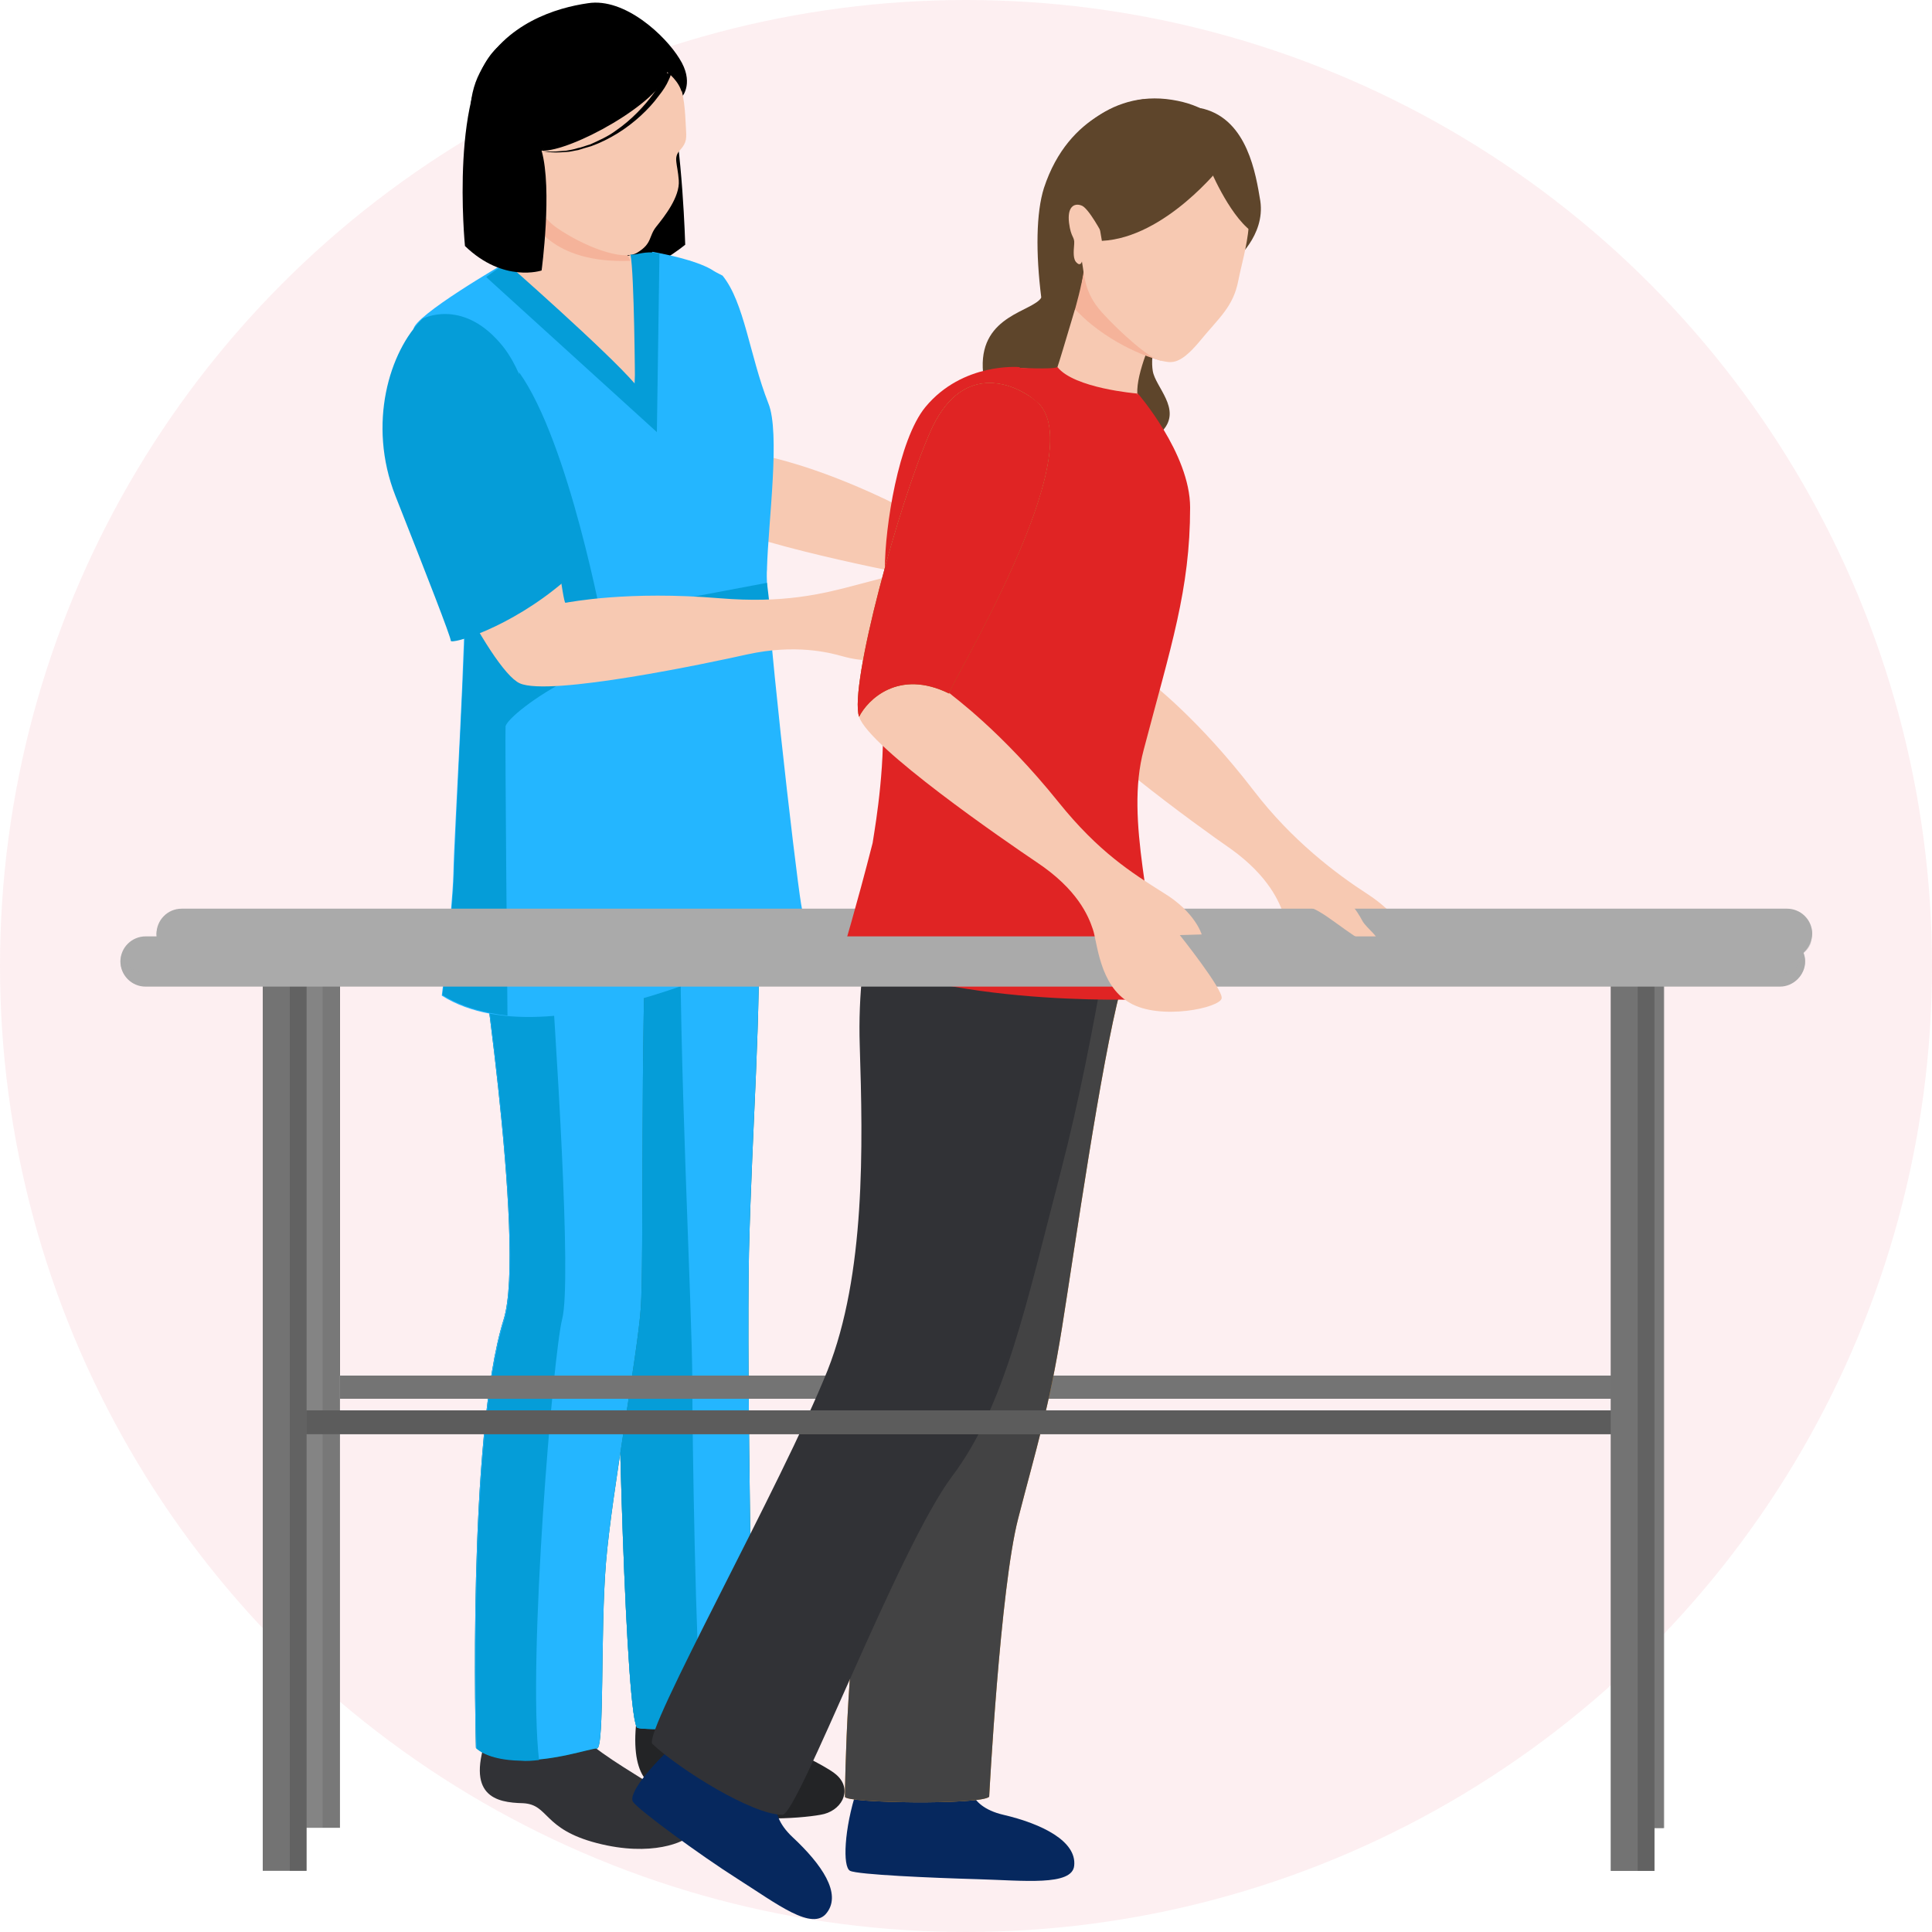 <?xml version="1.0" encoding="utf-8"?>
<!-- Generator: Adobe Illustrator 25.0.0, SVG Export Plug-In . SVG Version: 6.00 Build 0)  -->
<svg version="1.1" id="Layer_1" xmlns="http://www.w3.org/2000/svg" xmlns:xlink="http://www.w3.org/1999/xlink" x="0px" y="0px"
	 viewBox="0 0 300 300" style="enable-background:new 0 0 300 300;" xml:space="preserve">
<style type="text/css">
	.st0{opacity:8.000000e-02;fill:#E13856;enable-background:new    ;}
	.st1{fill:#F7C9B2;}
	.st2{fill:#232426;}
	.st3{fill:#006B69;}
	.st4{fill:#24B6FF;}
	.st5{fill:#059DD8;}
	.st6{fill:#313236;}
	.st7{fill:url(#SVGID_1_);}
	.st8{fill:#F5B39A;}
	.st9{fill:#737373;}
	.st10{opacity:0.7;}
	.st11{fill:#525252;}
	.st12{opacity:0.5;fill:#525252;}
	.st13{fill:#AAAAAA;}
	.st14{opacity:0.5;fill:#AAAAAA;}
	.st15{opacity:0.3;fill:#AAAAAA;}
	.st16{fill:#06285E;}
	.st17{fill:#DB8E29;}
	.st18{fill:#434344;}
	.st19{fill:#5E452B;}
	.st20{fill:#A56817;}
	.st21{fill:#E02424;}
</style>
<g id="Page-1">
	<g id="For-you-and-your-partner-Copy-4">
		<g id="Group-4">
			<circle id="Mask-Copy-2" class="st0" cx="150" cy="150" r="150"/>
		</g>
	</g>
</g>
<g>
	<path d="M104,14.5c2,8.8,2.4,23.5,2.4,23.5s-5.8,4.8-9.7,4.4c-3.9-0.5,1.5-26.2,1.5-26.2L104,14.5z"/>
	<path class="st1" d="M170,92.4l3-2.1c0,0-2.7-2.4-8.3-3.3c-5.6-0.8-14.1-2.6-22.7-7.2c-12.5-6.6-21.2-8.5-21.9-8.7
		c-0.2-0.1-6-7.3-8.1-12.5c-0.5,0.3,3.3,4,2.8,4.3c-2.3,1.6-4.7,3.3-7.2,4.8c-0.7,0.4-1.4,0.8-2.2,1.1c1.1,5.5,2.3,9.7,3.5,11
		c3.4,3.7,28,8.6,33.7,9.7c7.3,1.4,10.4,4.4,11.9,6c1.4,1.6,4.3,4.7,9.6,5.4c5.3,0.7,11.6-5.8,11.2-7.2
		C174.9,92.2,170,92.4,170,92.4z"/>
	<g>
		<g>
			<path class="st2" d="M113.6,264.9c0.7,3.6,14.2,8.5,16.5,10.9c2.3,2.3,0.5,5.5-2.7,6c-3.3,0.6-13.2,1.3-16.7-1.3
				c-3.6-2.5-4.3-3.5-7.1-2.9c-2.8,0.5-6.2-2.2-4.5-12.3C100.6,255.1,113.6,264.9,113.6,264.9z"/>
			<path class="st3" d="M117.8,140.7c0.4,17.6-1,33.6-1.5,53.8c-0.4,20.2,0.7,67.1,0.5,70.5c-0.1,3.4-16,3.8-17.8,3.3
				c-1.8-0.5-3.3-55.2-3-71.2c0.3-16,0.3-55.9,0.3-55.9L117.8,140.7z"/>
			<path class="st4" d="M117.8,140.7c0.4,17.6-1,33.6-1.5,53.8c-0.4,20.2,0.7,67.1,0.5,70.5c-0.1,3.4-16,3.8-17.8,3.3
				c-1.8-0.5-3.3-55.2-3-71.2c0.3-16,0.3-55.9,0.3-55.9L117.8,140.7z"/>
			<path class="st5" d="M96.3,141.2l9.4-0.2c-0.4,20.5,1.8,63.1,1.8,73.3c0,8.8,0.5,41.8,1.5,53.8c-4.3,0.5-9,0.5-10,0.2
				c-1.8-0.5-3.3-55.2-3-71.2C96.3,181.1,96.3,141.2,96.3,141.2z"/>
			<path class="st6" d="M89.6,268.8c5.3,6.1,21.1,11.7,17.7,16.1c-0.9,1.1-6.1,3.5-14.6,1.3c-8.5-2.2-7.4-6-11.5-6.2
				c-4.1-0.1-9.1-1-5.4-10.9L89.6,268.8z"/>
			<path class="st3" d="M100.5,139.2c-1.1,22.6-0.5,56.7-1,63.9c-0.5,7.2-4.5,28.7-5.4,39.5c-0.9,10.8-0.2,28.9-1.4,28.9
				c-1.1,0-6.7,2-12,1.8c-5.2-0.1-6.8-1.9-6.8-1.9s-1.4-48.2,4.3-66.5c3.6-11.6-4.4-63.3-4.4-63.3L100.5,139.2z"/>
			<path class="st4" d="M100.5,139.2c-1.1,22.6-0.5,56.7-1,63.9c-0.5,7.2-4.5,28.7-5.4,39.5c-0.9,10.8-0.2,28.9-1.4,28.9
				c-1.1,0-6.7,2-12,1.8c-5.2-0.1-6.8-1.9-6.8-1.9s-1.4-48.2,4.3-66.5c3.6-11.6-4.4-63.3-4.4-63.3L100.5,139.2z"/>
			<path class="st5" d="M73.9,141.7l11-1c1.5,21.2,3.9,58.2,2.4,64.1c-1.4,5.4-5.4,52.9-3.6,68.5c-1,0.1-1.9,0.2-2.9,0.1
				c-5.2-0.1-6.8-1.9-6.8-1.9s-1.4-48.2,4.3-66.5C81.9,193.4,73.9,141.7,73.9,141.7z"/>
		</g>
		<path d="M84.1,23.4c4.5,0.2,18.9-9.5,19.5-12.2c0,0,2.2,1.6,2.4,3.7c0,0,1.8-2.2-0.5-5.8c-2.2-3.6-8.5-9.5-14.2-8.6
			c-4.9,0.7-12.9,3.1-16.8,10.8c-4,7.7,0.5,19.9,8.1,22.9C90.4,37.2,84.1,23.4,84.1,23.4z"/>
		<path class="st1" d="M84.9,23.5c-0.1,1.3-2.2,13-5.8,16.9c-3.6,3.9-3.1,3-3.1,3s23.2,18.5,23.5,18.5c0.2,0.1,1.5-9.4,1.5-9.4
			l-2.9-13c0,0-2.1,1.1-2.2-0.5C95.7,37.5,84.9,23.5,84.9,23.5z"/>
		
			<linearGradient id="SVGID_1_" gradientUnits="userSpaceOnUse" x1="997.707" y1="57.592" x2="997.707" y2="24.482" gradientTransform="matrix(0.999 3.890000e-02 -3.890000e-02 0.999 -917.752 -0.231)">
			<stop  offset="0" style="stop-color:#006B69"/>
			<stop  offset="1" style="stop-color:#02969A"/>
		</linearGradient>
		<path class="st7" d="M71.6,62.8c4.7,4.1,6.4,18.2,6.3,31.9c0,0-0.1,3.1,5.7,0.5C83.6,95.2,80.5,70.9,71.6,62.8z"/>
		<path class="st8" d="M82.7,34.2L82.7,34.2c0,0,2.8,6.8,15.2,6.3l-0.4-0.8c-0.8-0.7-0.9-1.3-1.3-2.2c-0.5-1.3-14.2-10.6-14.2-10.6
			C82.1,27.5,82.5,30.7,82.7,34.2z"/>
		<path class="st1" d="M84.1,23.4c-1.2-2.4-2.6-4.2-4.3-2.8c-1.6,1.4-0.5,3.3,0.2,4.9c0.7,1.6,0.7,4.4,3.3,3.7c0,0-0.7,3.5,3.2,6.2
			c3.9,2.7,10.2,5.3,12.5,3.8c2.3-1.4,1.7-2.5,2.9-4c1.2-1.5,3.7-4.6,3.5-7.2c-0.2-2.7-0.9-3.5,0.2-4.7c1.1-1.2,1-1.9,0.9-3.6
			c-0.1-1.8-0.2-5.7-1.4-7.4c-1.1-1.6-6.2-2.7-9.7,0.8C92,16.5,84.1,23.4,84.1,23.4z"/>
		<g>
			<path d="M103.6,11.2c0,0,1.9,1.4,2.3,3.3c-0.2-0.9,0.3-2.4-0.1-3C105.6,11.1,104.3,11.5,103.6,11.2z"/>
			<path d="M103.6,11.2c-0.9-2-7-1.3-9.6,1.2c-3.5,3.4-9.9,11-9.9,11C88.6,23.6,102.6,15.9,103.6,11.2z"/>
			<path d="M106.1,15C106,14.9,106,14.9,106.1,15C106,14.9,106,14.9,106.1,15z"/>
		</g>
		<path class="st4" d="M119.1,88.4c0-0.1,0-0.1,0-0.2c0.2-7.2,2.1-21,0.2-25.6c-2.9-7.4-3.7-15.6-7.1-19.8c-0.6-0.3-1.2-0.6-1.8-1
			c-2.5-1.4-6.9-2.3-9.1-2.7c-0.9,1-2.8,20.5-2.8,20.5c-4.4-5.1-20-18.8-20-18.8s-14.4,8.3-14.3,10.4c0.1,2,7.5,33,7.9,39.9
			c0.4,6.9-1.6,38.3-1.7,44.6c-0.2,6.3-1.8,18.9-1.8,18.9c17.9,11.3,56.4-9.9,56.4-9.9s0.4,1-0.6-4.3
			C123.5,135.1,118.6,92.4,119.1,88.4z"/>
		<path class="st5" d="M88.5,105.4c5.4-2.7,7.8-5.3,17.9-5.3c10.1,0.1,13.6-2.4,13.6-2.4v0c-0.4-2.9-0.7-5.4-0.9-7.2l-26,4.9
			l-20.8,0.7c-0.3,7.8-1.7,35.3-1.8,39.5c-0.2,6.3-1.8,18.9-1.8,18.9c2.9,1.8,6.4,2.8,10.1,3.2c0-0.2-0.4-43.6-0.3-44.9
			C78.7,111.7,83.1,108.1,88.5,105.4z"/>
		<path d="M104.2,11.4c0,0,0,0.3-0.4,1.1c-0.3,0.7-0.8,1.5-1.6,2.5c-1.4,1.9-3.7,4.1-6.3,5.7c-1.3,0.8-2.7,1.5-4.1,2
			c-0.7,0.2-1.4,0.4-2,0.6c-0.7,0.1-1.3,0.3-1.9,0.3c-1.2,0.1-2.1,0.1-2.8,0c-0.7-0.1-1.1-0.1-1.1-0.1s0.4,0,1.1,0
			c0.7,0.1,1.6,0,2.8-0.1c0.6-0.1,1.2-0.2,1.8-0.4c0.6-0.1,1.3-0.4,2-0.6c1.3-0.6,2.7-1.2,3.9-2.1c2.5-1.7,4.6-4,5.9-5.8
			c0.6-0.9,1.1-1.8,1.3-2.3c0.2-0.5,0.2-1,0.3-0.9L104.2,11.4z"/>
		<path class="st5" d="M80.6,57.8c7.8,10.9,13.1,39.8,13.1,39.8l-13,8.5L80.6,57.8z"/>
		<path class="st5" d="M102.4,39.4c-0.4-0.1-0.7-0.1-1-0.2c-1.8-0.1-2.8,0.5-3.5,0.3c0.6,3,0.7,20.1,0.7,20.1
			c-4.4-5.1-20-18.8-20-18.8s-1.3,0.9-3.1,2.2c0.2,0.2,0.3,0.3,0.3,0.3L102,67.1L102.4,39.4z"/>
		<path class="st1" d="M69,52.4c-4.9,0-10.8,3.9-7.8,15.4c3.3,12.6,14.9,36.2,19.5,38.3c4.6,2.1,29.6-3.2,35.4-4.5
			c7.4-1.6,12.6-0.3,14.7,0.3c3.3,0.9,5.7,0.9,11-0.6c5.3-1.5,10.2-9.7,9.4-10.8c-0.9-1.1-9.7-2.1-12.5-1.2c-1.7,0.5,0,0-5.6,1.5
			c-5.6,1.5-11.5,2.9-21.3,2.1c-14.3-1.2-23.3,0.6-24,0.7C87,93.6,83.8,52.4,69,52.4z"/>
		<path class="st5" d="M65.6,49.5c-5.1,5-8.6,16.3-4.2,27.5C66.3,89.4,70,98.9,70,99.5c0,0.6,9.1-1.9,17.7-9.3c0,0-1.7-9-2.9-16
			c-1.6-9.1-3.4-16.7-7.2-21C71.6,46.3,65.6,49.5,65.6,49.5z"/>
	</g>
	<g>
		<path class="st1" d="M176.3,66c-5,10.6-13.3,38.2-11.8,43c1.5,4.8,21.8,19.5,26.6,22.8c6,4.3,7.6,8.4,8.3,10.4
			c0.6,2,1.9,6,6.5,8.9c4.6,2.9,13-0.5,13.2-1.9c0.3-1.4-4.2-3.3-4.2-3.3l3.6-0.7c0,0-1.4-3.3-6.2-6.4c-4.8-3.1-11.7-8.3-17.6-16
			c-8.6-11.2-15.8-16.6-16.3-17.1C177.7,105.3,181.2,55.4,176.3,66z"/>
		<g>
			<g>
				<rect x="50" y="213.6" class="st9" width="205.6" height="3.6"/>
			</g>
			<g class="st10">
				<rect x="50" y="213.6" class="st11" width="205.6" height="3.6"/>
			</g>
			
				<rect x="251.7" y="146.9" transform="matrix(-1 -1.224647e-16 1.224647e-16 -1 510.032 430.777)" class="st9" width="6.7" height="136.9"/>
			<rect x="46.1" y="146.9" class="st9" width="6.7" height="136.9"/>
			<rect x="50.1" y="146.9" class="st12" width="2.6" height="136.9"/>
			<rect x="255.8" y="146.9" class="st12" width="2.6" height="136.9"/>
			<path class="st13" d="M277.5,148.9H28.2c-2.1,0-3.9-1.7-3.9-3.9l0,0c0-2.1,1.7-3.9,3.9-3.9h249.3c2.1,0,3.9,1.7,3.9,3.9l0,0
				C281.3,147.2,279.6,148.9,277.5,148.9z"/>
			<path class="st14" d="M277.5,146.9H28.2c-1.8,0-3.2-1.2-3.7-2.9c-0.1,0.3-0.2,0.7-0.2,1c0,2.1,1.7,3.9,3.9,3.9h249.3
				c2.1,0,3.9-1.7,3.9-3.9c0-0.4-0.1-0.7-0.2-1C280.7,145.7,279.2,146.9,277.5,146.9z"/>
		</g>
		<path class="st15" d="M281.3,145.1c0-0.3-0.1-0.6-0.2-0.9c-0.4-1.7-1.9-3-3.7-3H28.2c-1.8,0-3.2,1.2-3.7,2.9l0,0
			c-0.1,0.3-0.2,0.7-0.2,1l0,0l0,0c0,2.1,1.7,3.9,3.9,3.9l0,0h17.9v134.9h4.1h2.6v-66.7h199v66.7h4.1h2.6V148.9h19.1l0,0
			c0.5,0,1-0.1,1.5-0.3c0.9-0.4,1.7-1.1,2.1-2.1C281.2,146.1,281.3,145.6,281.3,145.1L281.3,145.1L281.3,145.1z M52.7,213.6v-64.6
			h199v64.6H52.7z"/>
		<path class="st1" d="M203.7,141c2.7,1,7.8,6,9.6,5.5c1.8-0.5-1.1-2.2-1.8-3.6c-0.7-1.3-2.4-4.2-6.1-5.3
			C201.4,136.4,203.7,141,203.7,141z"/>
		<path class="st16" d="M133,278.1c-1.9,5.8-2.2,11.8-1,12.4c1.2,0.6,12.7,1.1,19.8,1.3c7.1,0.2,14.7,1.1,15-2.1
			c0.4-3.8-5-6.5-11-7.9c-6-1.4-5.3-5.6-5.3-5.6L133,278.1z"/>
		<path class="st17" d="M174,153.6c-3.1,11.8-7.1,40.1-9.1,52.6c-2,12.5-4,18.7-6.8,29.6c-2.8,10.8-4.5,43.2-4.5,43.2
			c-1.3,1.3-22.4,1-22.4,0c0-1,0.3-26.4,3.5-38.2c3.3-11.8,22.1-92.7,22.1-92.7L174,153.6z"/>
		<path class="st18" d="M174,153.6c-3.1,11.8-7.1,40.1-9.1,52.6c-2,12.5-4,18.7-6.8,29.6c-2.8,10.8-4.5,43.2-4.5,43.2
			c-1.3,1.3-22.4,1-22.4,0c0-1,0.3-26.4,3.5-38.2c3.3-11.8,22.1-92.7,22.1-92.7L174,153.6z"/>
		<path class="st16" d="M105.3,270.4c-4.5,4-7.8,8.2-7,9.4c0.8,1.2,10.3,8.2,16.3,12c6,3.8,11.6,8.2,13.8,5.2
			c2.3-3-0.8-7.5-5.3-11.7c-4.5-4.2-1.8-7.5-1.8-7.5L105.3,270.4z"/>
		<path class="st6" d="M142.2,125.5c-5.1,6.4-9.2,21.2-8.7,36.8c0.5,15.7,0.9,35.6-5,50.5c-7,17.5-28.8,56.4-27.2,58
			c4.3,4,15.5,11,20.2,11c2.4,0,18-41.4,26.3-52.5c8.3-11,11.5-26.6,17-47.7c5.5-21.2,9.2-47.9,9.2-47.9L142.2,125.5z"/>
		<g>
			<rect x="44.8" y="219" class="st9" width="209.3" height="3.7"/>
		</g>
		<g class="st10">
			<rect x="44.8" y="219" class="st11" width="209.3" height="3.7"/>
		</g>
		
			<rect x="250.1" y="151.1" transform="matrix(-1 -1.224647e-16 1.224647e-16 -1 507.007 441.615)" class="st9" width="6.8" height="139.4"/>
		<rect x="40.8" y="151.1" class="st9" width="6.8" height="139.4"/>
		<rect x="45" y="151.1" class="st12" width="2.6" height="139.4"/>
		<rect x="254.3" y="151.1" class="st12" width="2.6" height="139.4"/>
		<g>
			<path class="st19" d="M161.7,46.2c-1.3,2.2-9.4,2.7-9.1,10.9c0.3,8.3,14.2,3.1,14.2,3.1l4.4-11.8l-3.7-3.8L161.7,46.2z"/>
			<path class="st19" d="M182,47.8c-2.6,3.4-3.4,7.3-3,9.8c0.4,2.5,4.5,5.9,1.6,9.2c-2.9,3.3-16.2-2.5-16.2-2.5L182,47.8z"/>
			<path class="st1" d="M177,62.8c-1.3-2.5,0.8-7.6,2.4-11.6l-11-8.2c0,0-3.7,12.6-4.2,14c-0.3,0.7-2.9,0.3-6.6,0.1
				c0.1,1.4,0.1,2.8,0,4.3C164,63.6,170.4,65.1,177,62.8z"/>
			<g>
				<path class="st19" d="M191.7,40.5c0,0,4.8-3.9,4-9.3c-0.7-4.2-2-12.5-8.8-14.3C178.7,14.7,191.7,40.5,191.7,40.5z"/>
				<path class="st20" d="M191.2,42c0.4,1.1-0.2,2.3-1.3,2.7l-2.3,0.8c-1.1,0.4-2.3-0.2-2.7-1.3l0,0c-0.4-1.1,0.2-2.3,1.3-2.7
					l2.3-0.8C189.6,40.3,190.8,40.9,191.2,42L191.2,42z"/>
				<path class="st19" d="M193.9,31.6c0-7-2.3-14.6-11.9-16.1c-10-1.6-16.8,6-17.9,11.5c-1.1,5.5-0.7,9.2-0.5,10.3
					c0.2,1.2,4.4,4.9,4.7,8.5C168.7,49.4,193.9,31.6,193.9,31.6z"/>
				<path class="st8" d="M168.4,40.4c0.1,2-0.9,4.7-1.5,7.6c0.6,0.6,1.7,1.7,2.6,2.4c5.5,4.4,10.8,5.6,10.8,5.6s-0.5-1.1-1.3-2.7
					L168.4,40.4C168.5,40.4,168.5,40.4,168.4,40.4z"/>
				<path class="st1" d="M168,40.6c0.4,2.1,0.3,4.8,3.1,7.9c2.8,3.1,7.4,7.2,9.1,7.5c1.6,0.3,2.8,0.9,6-2.9c3.1-3.8,5.3-5.4,6.1-9.6
					c0.8-4.2,3.8-12.6-0.9-16.7c-3.5-3-10.1-2.9-14,0.1c-3.9,2.9-4.2,4.2-6.2,9.5c0,0-2.2-4.2-3.3-4.5c-1.1-0.4-2.2,0.2-1.9,2.7
					c0.3,2.4,0.9,2.1,0.8,3.3c-0.1,1.2-0.2,2.4,0.4,2.9C167.8,41.4,168,40.6,168,40.6z"/>
				<path class="st19" d="M189.7,25.7c0,0-8.7,11.2-18.6,11.7l-2-11.7l9.8-5.2L189.7,25.7z"/>
				<path class="st19" d="M187.7,25.8c0,0,3,7.4,6.6,10.1c0,0,2.3-9.4-2.4-14.7L187.7,25.8z"/>
			</g>
			<path class="st19" d="M177.6,15.4c-1.9,0.3-11.6,1.9-15.5,13.8c-1.2,3.8-1.3,10-0.4,17.1l5.2,1.8c0,0,1.2-4.1,1.3-5.9
				c0,0-5.4-3.5-3.8-10.5c1.7-7.1,8.7-10,8.7-10L177.6,15.4z"/>
			<path class="st21" d="M184.8,78.8c0-8.4-8.2-17.8-8.2-17.8s0.1,6.5-6.6,4.2c-8.5-3-11.7-8.2-11.7-8.2s-8.8-0.8-14.6,6.2
				c-4.2,5.1-6.3,18.7-6.3,25.1c0,15.2-0.7,7.7-0.3,24.2c0.2,8.8-1.6,18.1-1.6,18.4c-2.5,9.8-4.7,17.1-4.7,17.1
				c17.9,8.8,49,7.1,49,7.1c-0.4-13.9-5.2-27.6-2.2-38.7C181.8,100.4,184.8,91.6,184.8,78.8z"/>
		</g>
		<path class="st13" d="M276.4,153.2H22.6c-2.2,0-3.9-1.8-3.9-3.9l0,0c0-2.2,1.8-3.9,3.9-3.9h253.8c2.2,0,3.9,1.8,3.9,3.9l0,0
			C280.3,151.4,278.5,153.2,276.4,153.2z"/>
		<path class="st14" d="M276.4,151.1H22.6c-1.8,0-3.3-1.2-3.7-2.9c-0.1,0.3-0.2,0.7-0.2,1c0,2.2,1.8,3.9,3.9,3.9h253.8
			c2.2,0,3.9-1.8,3.9-3.9c0-0.4-0.1-0.7-0.2-1C279.6,149.9,278.2,151.1,276.4,151.1z"/>
		<path class="st1" d="M160.9,62.3c-3.8-3.1-11.8-6-16.5,4.9c-4.8,10.9-12.6,39.3-11,44.1c1.6,4.8,22.7,19.3,27.6,22.6
			c6.3,4.2,8,8.3,8.7,10.4c0.7,2,1,8.7,5.7,11.4c4.7,2.8,14.1,0.8,14.3-0.7c0.2-1.4-6.5-9.8-6.5-9.8l3.4-0.1c0,0-1-3.5-6-6.5
			c-4.9-3.1-10-6.3-16.2-14c-9-11.2-16.5-16.5-17-17C146.8,107.2,170.1,70,160.9,62.3z"/>
		<path class="st20" d="M147.4,107.7c-0.5-0.5,22.7-37.8,13.5-45.4c-3.8-3.1-11.8-6-16.5,4.9c-4.8,10.9-12.6,39.3-11,44.1
			C134.7,108.7,139.5,103.8,147.4,107.7z"/>
		<path class="st21" d="M164.2,57c2.6,3.3,12.3,4.1,12.3,4.1s6.6,11.7,6.8,19.6c0.2,8-7.6,35.7-7.6,35.7s-6.7-28.1-6.6-28.7
			c0-0.6-2.6-20.8-3.2-21.2c-0.6-0.4-8.6-7.4-9.7-7.8c-1.1-0.4,1.8-1.6,1.8-1.6S163.5,57.4,164.2,57z"/>
	</g>
	<path class="st21" d="M147.4,107.7c-0.5-0.5,22.7-37.8,13.5-45.4c-3.8-3.1-11.8-6-16.5,4.9c-4.8,10.9-12.6,39.3-11,44.1
		C134.7,108.7,139.5,103.8,147.4,107.7z"/>
	<path d="M84.1,23.4c1.7,6,0,18.6,0,18.6s-5.9,2-11.9-3.8c0,0-2.5-25.3,5.6-31.3C83.7,2.5,89.9,12,89.9,12L84.1,23.4z"/>
</g>
</svg>
